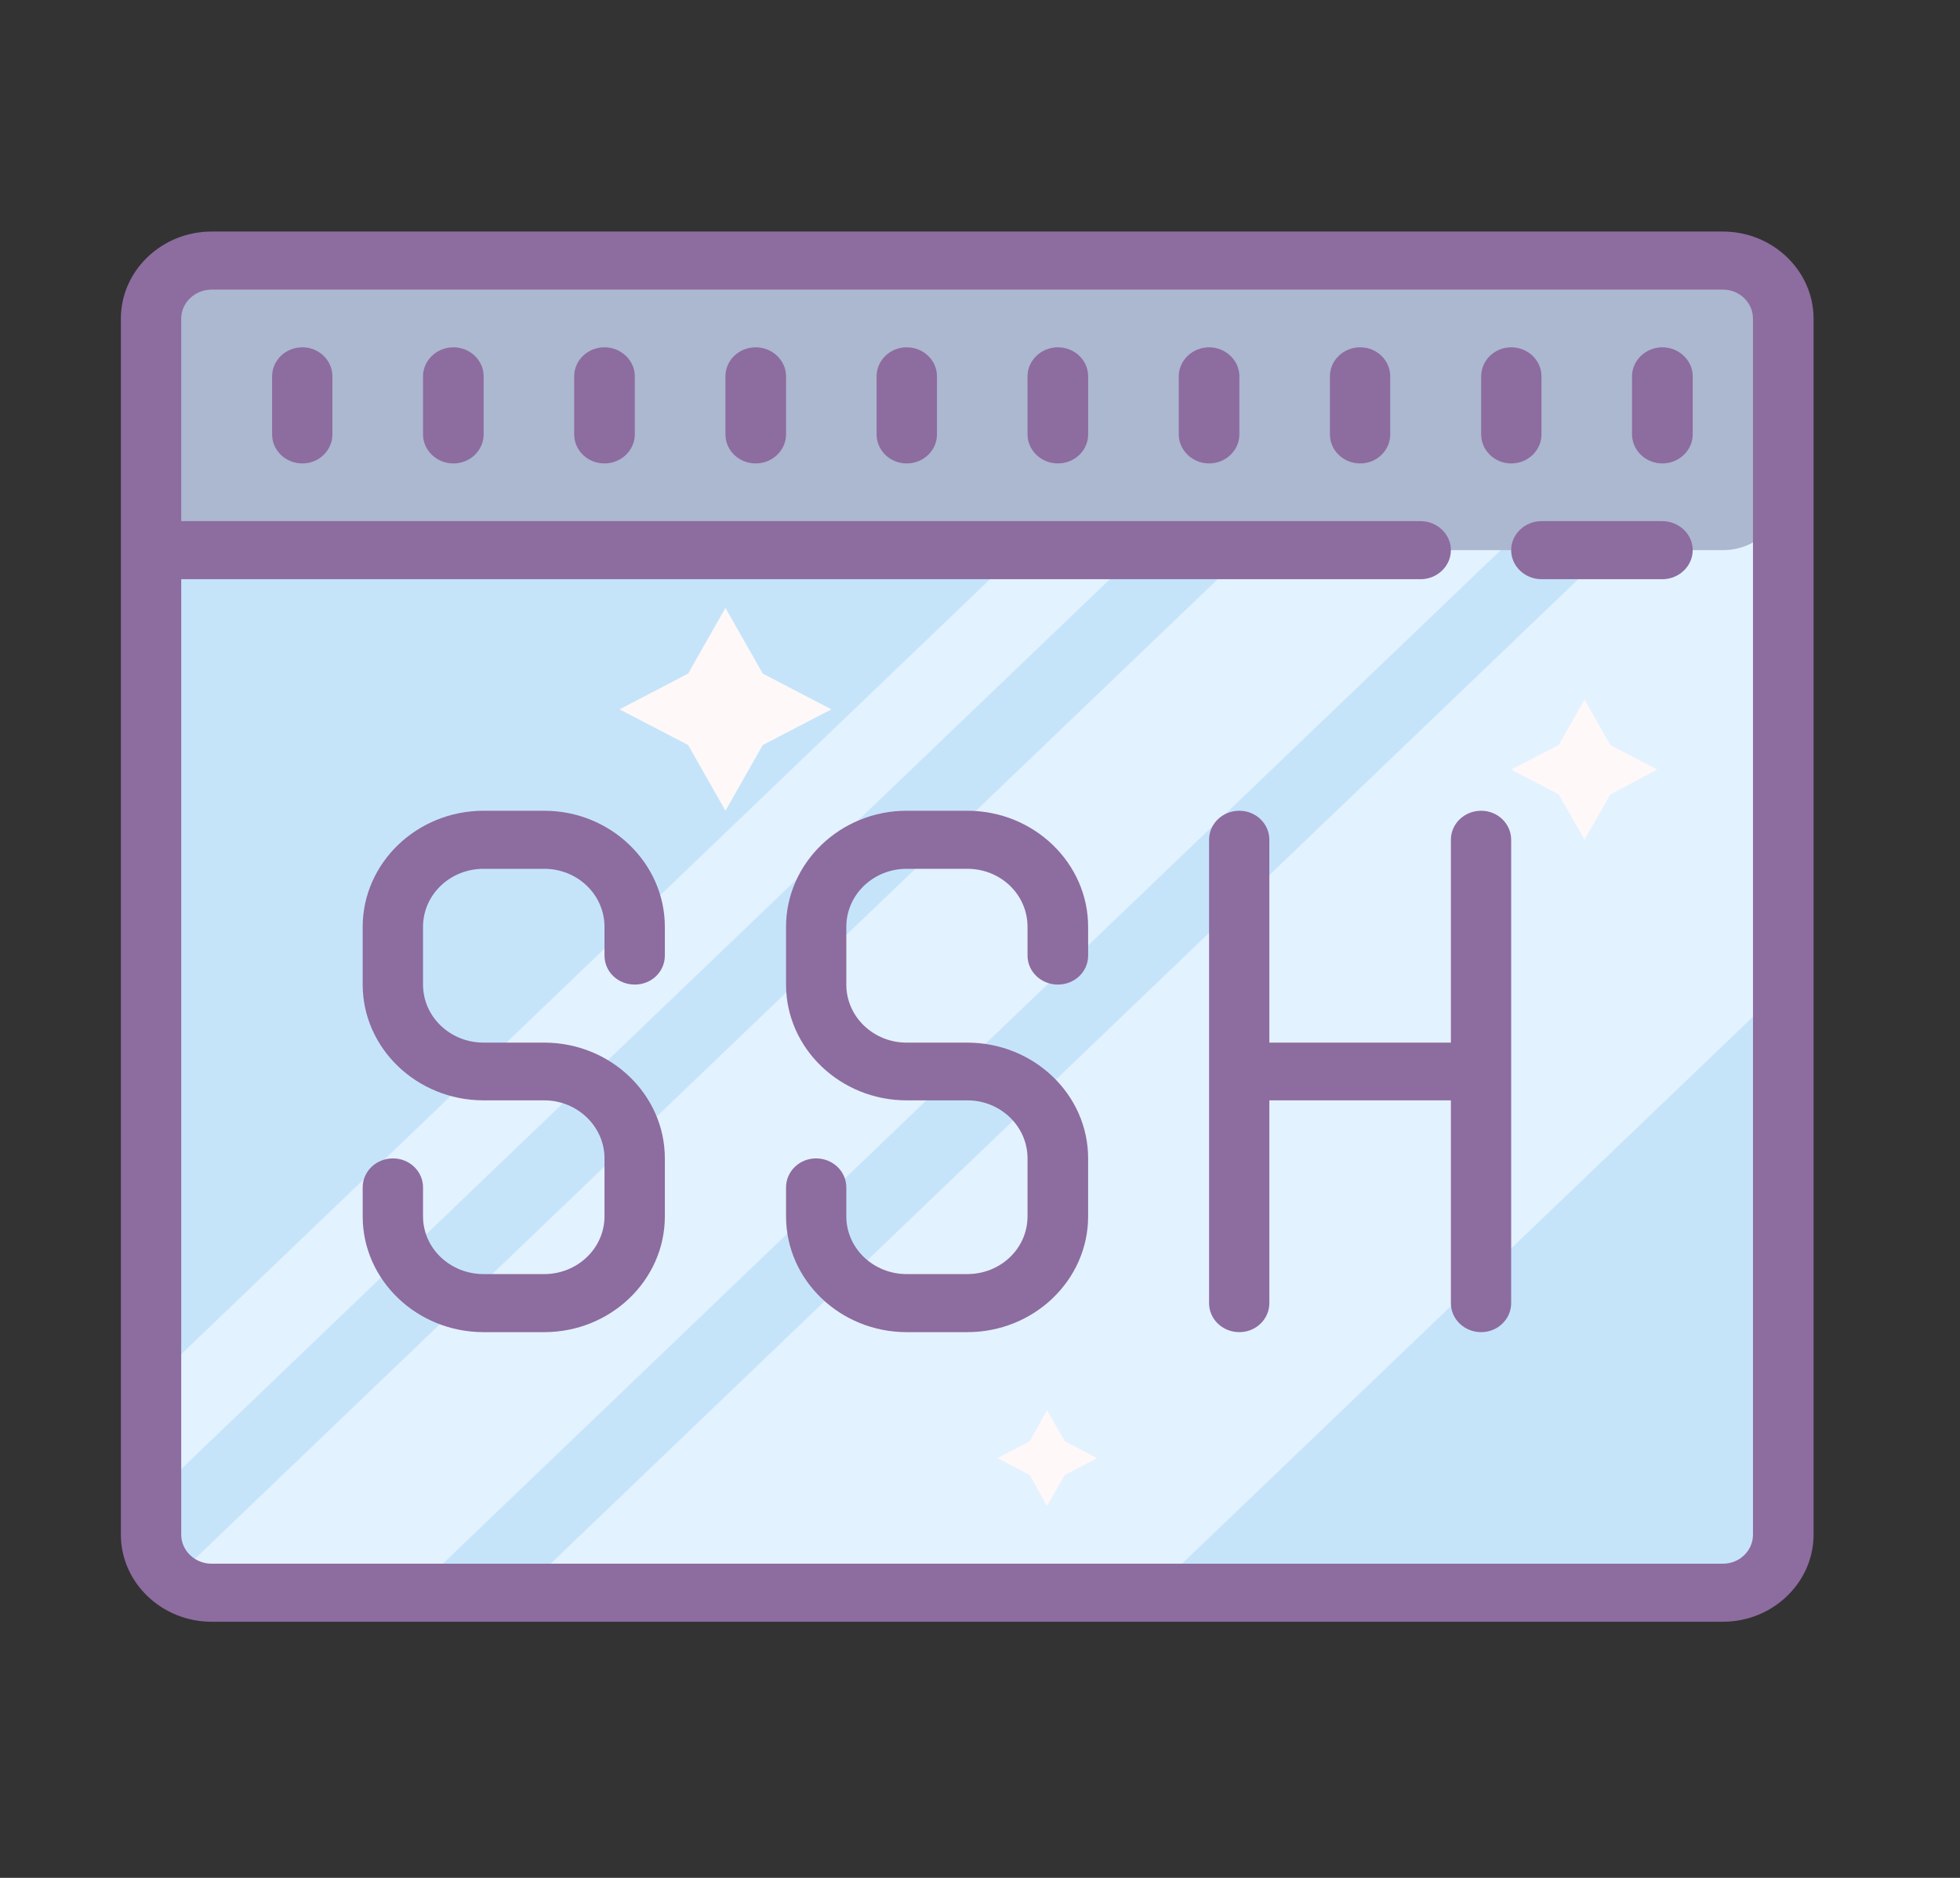 <?xml version="1.0" encoding="UTF-8"?>
<svg xmlns="http://www.w3.org/2000/svg" xmlns:xlink="http://www.w3.org/1999/xlink" width="24pt" height="23pt" viewBox="0 0 24 23" version="1.1">
<rect x="0" y="0" width="24" height="23" fill="#333333" stroke="none"/>
<g id="surface1">
<path style=" stroke:none;fill-rule:nonzero;fill:rgb(77.255%,89.412%,98.039%);fill-opacity:1;" d="M 1.852 5.32 L 21.836 5.32 L 21.836 19.508 L 1.852 19.508 Z M 1.852 5.32 "/>
<path style=" stroke:none;fill-rule:nonzero;fill:rgb(89.02%,94.902%,100%);fill-opacity:1;" d="M 14.102 19.508 L 21.836 12.098 L 21.836 5.676 L 20.805 5.676 L 6.371 19.508 Z M 14.102 19.508 "/>
<path style=" stroke:none;fill-rule:nonzero;fill:rgb(89.02%,94.902%,100%);fill-opacity:1;" d="M 1.953 19.508 L 5.051 19.508 L 19.484 5.676 L 16.391 5.676 Z M 1.953 19.508 "/>
<path style=" stroke:none;fill-rule:nonzero;fill:rgb(89.02%,94.902%,100%);fill-opacity:1;" d="M 1.852 18.344 L 15.07 5.676 L 13.602 5.676 L 1.852 16.938 Z M 1.852 18.344 "/>
<path style=" stroke:none;fill-rule:nonzero;fill:rgb(67.451%,71.765%,81.569%);fill-opacity:1;" d="M 21.098 6.738 L 2.59 6.738 C 2.184 6.738 1.852 6.422 1.852 6.031 L 1.852 3.902 C 1.852 3.512 2.184 3.191 2.59 3.191 L 21.098 3.191 C 21.504 3.191 21.836 3.512 21.836 3.902 L 21.836 6.031 C 21.836 6.422 21.504 6.738 21.098 6.738 Z M 21.098 6.738 "/>
<path style=" stroke:none;fill-rule:nonzero;fill:rgb(100%,97.255%,97.255%);fill-opacity:1;" d="M 8.883 7.445 L 9.34 8.25 L 10.18 8.688 L 9.34 9.125 L 8.883 9.93 L 8.426 9.125 L 7.586 8.688 L 8.426 8.25 Z M 8.883 7.445 "/>
<path style=" stroke:none;fill-rule:nonzero;fill:rgb(100%,97.255%,97.255%);fill-opacity:1;" d="M 19.402 8.57 L 19.719 9.125 L 20.293 9.426 L 19.719 9.73 L 19.402 10.285 L 19.086 9.73 L 18.504 9.426 L 19.086 9.125 Z M 19.402 8.57 "/>
<path style=" stroke:none;fill-rule:nonzero;fill:rgb(100%,97.255%,97.255%);fill-opacity:1;" d="M 12.82 17.273 L 13.039 17.652 L 13.434 17.859 L 13.039 18.066 L 12.82 18.445 L 12.609 18.066 L 12.215 17.859 L 12.609 17.652 Z M 12.82 17.273 "/>
<path style=" stroke:none;fill-rule:nonzero;fill:rgb(55.294%,42.353%,62.353%);fill-opacity:1;" d="M 20.355 6.383 L 18.875 6.383 C 18.672 6.383 18.504 6.543 18.504 6.738 C 18.504 6.934 18.672 7.094 18.875 7.094 L 20.355 7.094 C 20.559 7.094 20.727 6.934 20.727 6.738 C 20.727 6.543 20.559 6.383 20.355 6.383 Z M 20.355 6.383 "/>
<path style=" stroke:none;fill-rule:nonzero;fill:rgb(55.294%,42.353%,62.353%);fill-opacity:1;" d="M 21.098 2.836 L 2.59 2.836 C 1.98 2.836 1.48 3.316 1.48 3.902 L 1.48 18.797 C 1.48 19.383 1.98 19.863 2.59 19.863 L 21.098 19.863 C 21.707 19.863 22.207 19.383 22.207 18.797 L 22.207 3.902 C 22.207 3.316 21.707 2.836 21.098 2.836 Z M 21.465 18.797 C 21.465 18.992 21.301 19.152 21.098 19.152 L 2.59 19.152 C 2.387 19.152 2.219 18.992 2.219 18.797 L 2.219 7.094 L 17.395 7.094 C 17.598 7.094 17.766 6.934 17.766 6.738 C 17.766 6.543 17.598 6.383 17.395 6.383 L 2.219 6.383 L 2.219 3.902 C 2.219 3.707 2.387 3.547 2.59 3.547 L 21.098 3.547 C 21.301 3.547 21.465 3.707 21.465 3.902 Z M 21.465 18.797 "/>
<path style=" stroke:none;fill-rule:nonzero;fill:rgb(55.294%,42.353%,62.353%);fill-opacity:1;" d="M 7.402 4.254 C 7.195 4.254 7.031 4.414 7.031 4.609 L 7.031 5.32 C 7.031 5.516 7.195 5.676 7.402 5.676 C 7.605 5.676 7.773 5.516 7.773 5.32 L 7.773 4.609 C 7.773 4.414 7.605 4.254 7.402 4.254 Z M 7.402 4.254 "/>
<path style=" stroke:none;fill-rule:nonzero;fill:rgb(55.294%,42.353%,62.353%);fill-opacity:1;" d="M 5.551 4.254 C 5.348 4.254 5.18 4.414 5.18 4.609 L 5.18 5.32 C 5.18 5.516 5.348 5.676 5.551 5.676 C 5.758 5.676 5.922 5.516 5.922 5.32 L 5.922 4.609 C 5.922 4.414 5.758 4.254 5.551 4.254 Z M 5.551 4.254 "/>
<path style=" stroke:none;fill-rule:nonzero;fill:rgb(55.294%,42.353%,62.353%);fill-opacity:1;" d="M 3.703 4.254 C 3.496 4.254 3.332 4.414 3.332 4.609 L 3.332 5.32 C 3.332 5.516 3.496 5.676 3.703 5.676 C 3.906 5.676 4.07 5.516 4.07 5.32 L 4.07 4.609 C 4.07 4.414 3.906 4.254 3.703 4.254 Z M 3.703 4.254 "/>
<path style=" stroke:none;fill-rule:nonzero;fill:rgb(55.294%,42.353%,62.353%);fill-opacity:1;" d="M 12.953 4.254 C 12.75 4.254 12.582 4.414 12.582 4.609 L 12.582 5.32 C 12.582 5.516 12.75 5.676 12.953 5.676 C 13.16 5.676 13.324 5.516 13.324 5.32 L 13.324 4.609 C 13.324 4.414 13.16 4.254 12.953 4.254 Z M 12.953 4.254 "/>
<path style=" stroke:none;fill-rule:nonzero;fill:rgb(55.294%,42.353%,62.353%);fill-opacity:1;" d="M 14.805 4.254 C 14.602 4.254 14.434 4.414 14.434 4.609 L 14.434 5.32 C 14.434 5.516 14.602 5.676 14.805 5.676 C 15.008 5.676 15.176 5.516 15.176 5.32 L 15.176 4.609 C 15.176 4.414 15.008 4.254 14.805 4.254 Z M 14.805 4.254 "/>
<path style=" stroke:none;fill-rule:nonzero;fill:rgb(55.294%,42.353%,62.353%);fill-opacity:1;" d="M 16.656 4.254 C 16.449 4.254 16.285 4.414 16.285 4.609 L 16.285 5.32 C 16.285 5.516 16.449 5.676 16.656 5.676 C 16.859 5.676 17.023 5.516 17.023 5.32 L 17.023 4.609 C 17.023 4.414 16.859 4.254 16.656 4.254 Z M 16.656 4.254 "/>
<path style=" stroke:none;fill-rule:nonzero;fill:rgb(55.294%,42.353%,62.353%);fill-opacity:1;" d="M 18.504 5.676 C 18.711 5.676 18.875 5.516 18.875 5.32 L 18.875 4.609 C 18.875 4.414 18.711 4.254 18.504 4.254 C 18.301 4.254 18.137 4.414 18.137 4.609 L 18.137 5.32 C 18.137 5.516 18.301 5.676 18.504 5.676 Z M 18.504 5.676 "/>
<path style=" stroke:none;fill-rule:nonzero;fill:rgb(55.294%,42.353%,62.353%);fill-opacity:1;" d="M 20.355 4.254 C 20.152 4.254 19.984 4.414 19.984 4.609 L 19.984 5.32 C 19.984 5.516 20.152 5.676 20.355 5.676 C 20.559 5.676 20.727 5.516 20.727 5.32 L 20.727 4.609 C 20.727 4.414 20.559 4.254 20.355 4.254 Z M 20.355 4.254 "/>
<path style=" stroke:none;fill-rule:nonzero;fill:rgb(55.294%,42.353%,62.353%);fill-opacity:1;" d="M 9.254 4.254 C 9.047 4.254 8.883 4.414 8.883 4.609 L 8.883 5.32 C 8.883 5.516 9.047 5.676 9.254 5.676 C 9.457 5.676 9.625 5.516 9.625 5.32 L 9.625 4.609 C 9.625 4.414 9.457 4.254 9.254 4.254 Z M 9.254 4.254 "/>
<path style=" stroke:none;fill-rule:nonzero;fill:rgb(55.294%,42.353%,62.353%);fill-opacity:1;" d="M 11.102 4.254 C 10.898 4.254 10.734 4.414 10.734 4.609 L 10.734 5.32 C 10.734 5.516 10.898 5.676 11.102 5.676 C 11.309 5.676 11.473 5.516 11.473 5.32 L 11.473 4.609 C 11.473 4.414 11.309 4.254 11.102 4.254 Z M 11.102 4.254 "/>
<path style=" stroke:none;fill-rule:nonzero;fill:rgb(55.294%,42.353%,62.353%);fill-opacity:1;" d="M 18.137 9.93 C 17.93 9.93 17.766 10.09 17.766 10.285 L 17.766 12.77 L 15.543 12.77 L 15.543 10.285 C 15.543 10.09 15.379 9.93 15.176 9.93 C 14.969 9.93 14.805 10.09 14.805 10.285 L 14.805 15.961 C 14.805 16.156 14.969 16.316 15.176 16.316 C 15.379 16.316 15.543 16.156 15.543 15.961 L 15.543 13.477 L 17.766 13.477 L 17.766 15.961 C 17.766 16.156 17.93 16.316 18.137 16.316 C 18.34 16.316 18.504 16.156 18.504 15.961 L 18.504 10.285 C 18.504 10.09 18.34 9.93 18.137 9.93 Z M 18.137 9.93 "/>
<path style=" stroke:none;fill-rule:nonzero;fill:rgb(55.294%,42.353%,62.353%);fill-opacity:1;" d="M 6.664 9.93 L 5.922 9.93 C 5.105 9.93 4.441 10.57 4.441 11.352 L 4.441 12.059 C 4.441 12.84 5.105 13.477 5.922 13.477 L 6.664 13.477 C 7.07 13.477 7.402 13.797 7.402 14.188 L 7.402 14.898 C 7.402 15.289 7.07 15.605 6.664 15.605 L 5.922 15.605 C 5.512 15.605 5.18 15.289 5.18 14.898 L 5.18 14.543 C 5.18 14.348 5.016 14.188 4.812 14.188 C 4.605 14.188 4.441 14.348 4.441 14.543 L 4.441 14.898 C 4.441 15.68 5.105 16.316 5.922 16.316 L 6.664 16.316 C 7.477 16.316 8.141 15.68 8.141 14.898 L 8.141 14.188 C 8.141 13.406 7.477 12.77 6.664 12.77 L 5.922 12.77 C 5.512 12.77 5.18 12.453 5.18 12.059 L 5.18 11.352 C 5.18 10.957 5.512 10.641 5.922 10.641 L 6.664 10.641 C 7.07 10.641 7.402 10.957 7.402 11.352 L 7.402 11.703 C 7.402 11.902 7.566 12.059 7.773 12.059 C 7.977 12.059 8.141 11.902 8.141 11.703 L 8.141 11.352 C 8.141 10.57 7.477 9.93 6.664 9.93 Z M 6.664 9.93 "/>
<path style=" stroke:none;fill-rule:nonzero;fill:rgb(55.294%,42.353%,62.353%);fill-opacity:1;" d="M 11.844 9.93 L 11.102 9.93 C 10.289 9.93 9.625 10.57 9.625 11.352 L 9.625 12.059 C 9.625 12.84 10.289 13.477 11.102 13.477 L 11.844 13.477 C 12.254 13.477 12.582 13.797 12.582 14.188 L 12.582 14.898 C 12.582 15.289 12.254 15.605 11.844 15.605 L 11.102 15.605 C 10.695 15.605 10.363 15.289 10.363 14.898 L 10.363 14.543 C 10.363 14.348 10.199 14.188 9.992 14.188 C 9.789 14.188 9.625 14.348 9.625 14.543 L 9.625 14.898 C 9.625 15.68 10.289 16.316 11.102 16.316 L 11.844 16.316 C 12.66 16.316 13.324 15.68 13.324 14.898 L 13.324 14.188 C 13.324 13.406 12.66 12.77 11.844 12.77 L 11.102 12.77 C 10.695 12.77 10.363 12.453 10.363 12.059 L 10.363 11.352 C 10.363 10.957 10.695 10.641 11.102 10.641 L 11.844 10.641 C 12.254 10.641 12.582 10.957 12.582 11.352 L 12.582 11.703 C 12.582 11.902 12.75 12.059 12.953 12.059 C 13.16 12.059 13.324 11.902 13.324 11.703 L 13.324 11.352 C 13.324 10.57 12.66 9.93 11.844 9.93 Z M 11.844 9.93 "/>
</g>
</svg>
